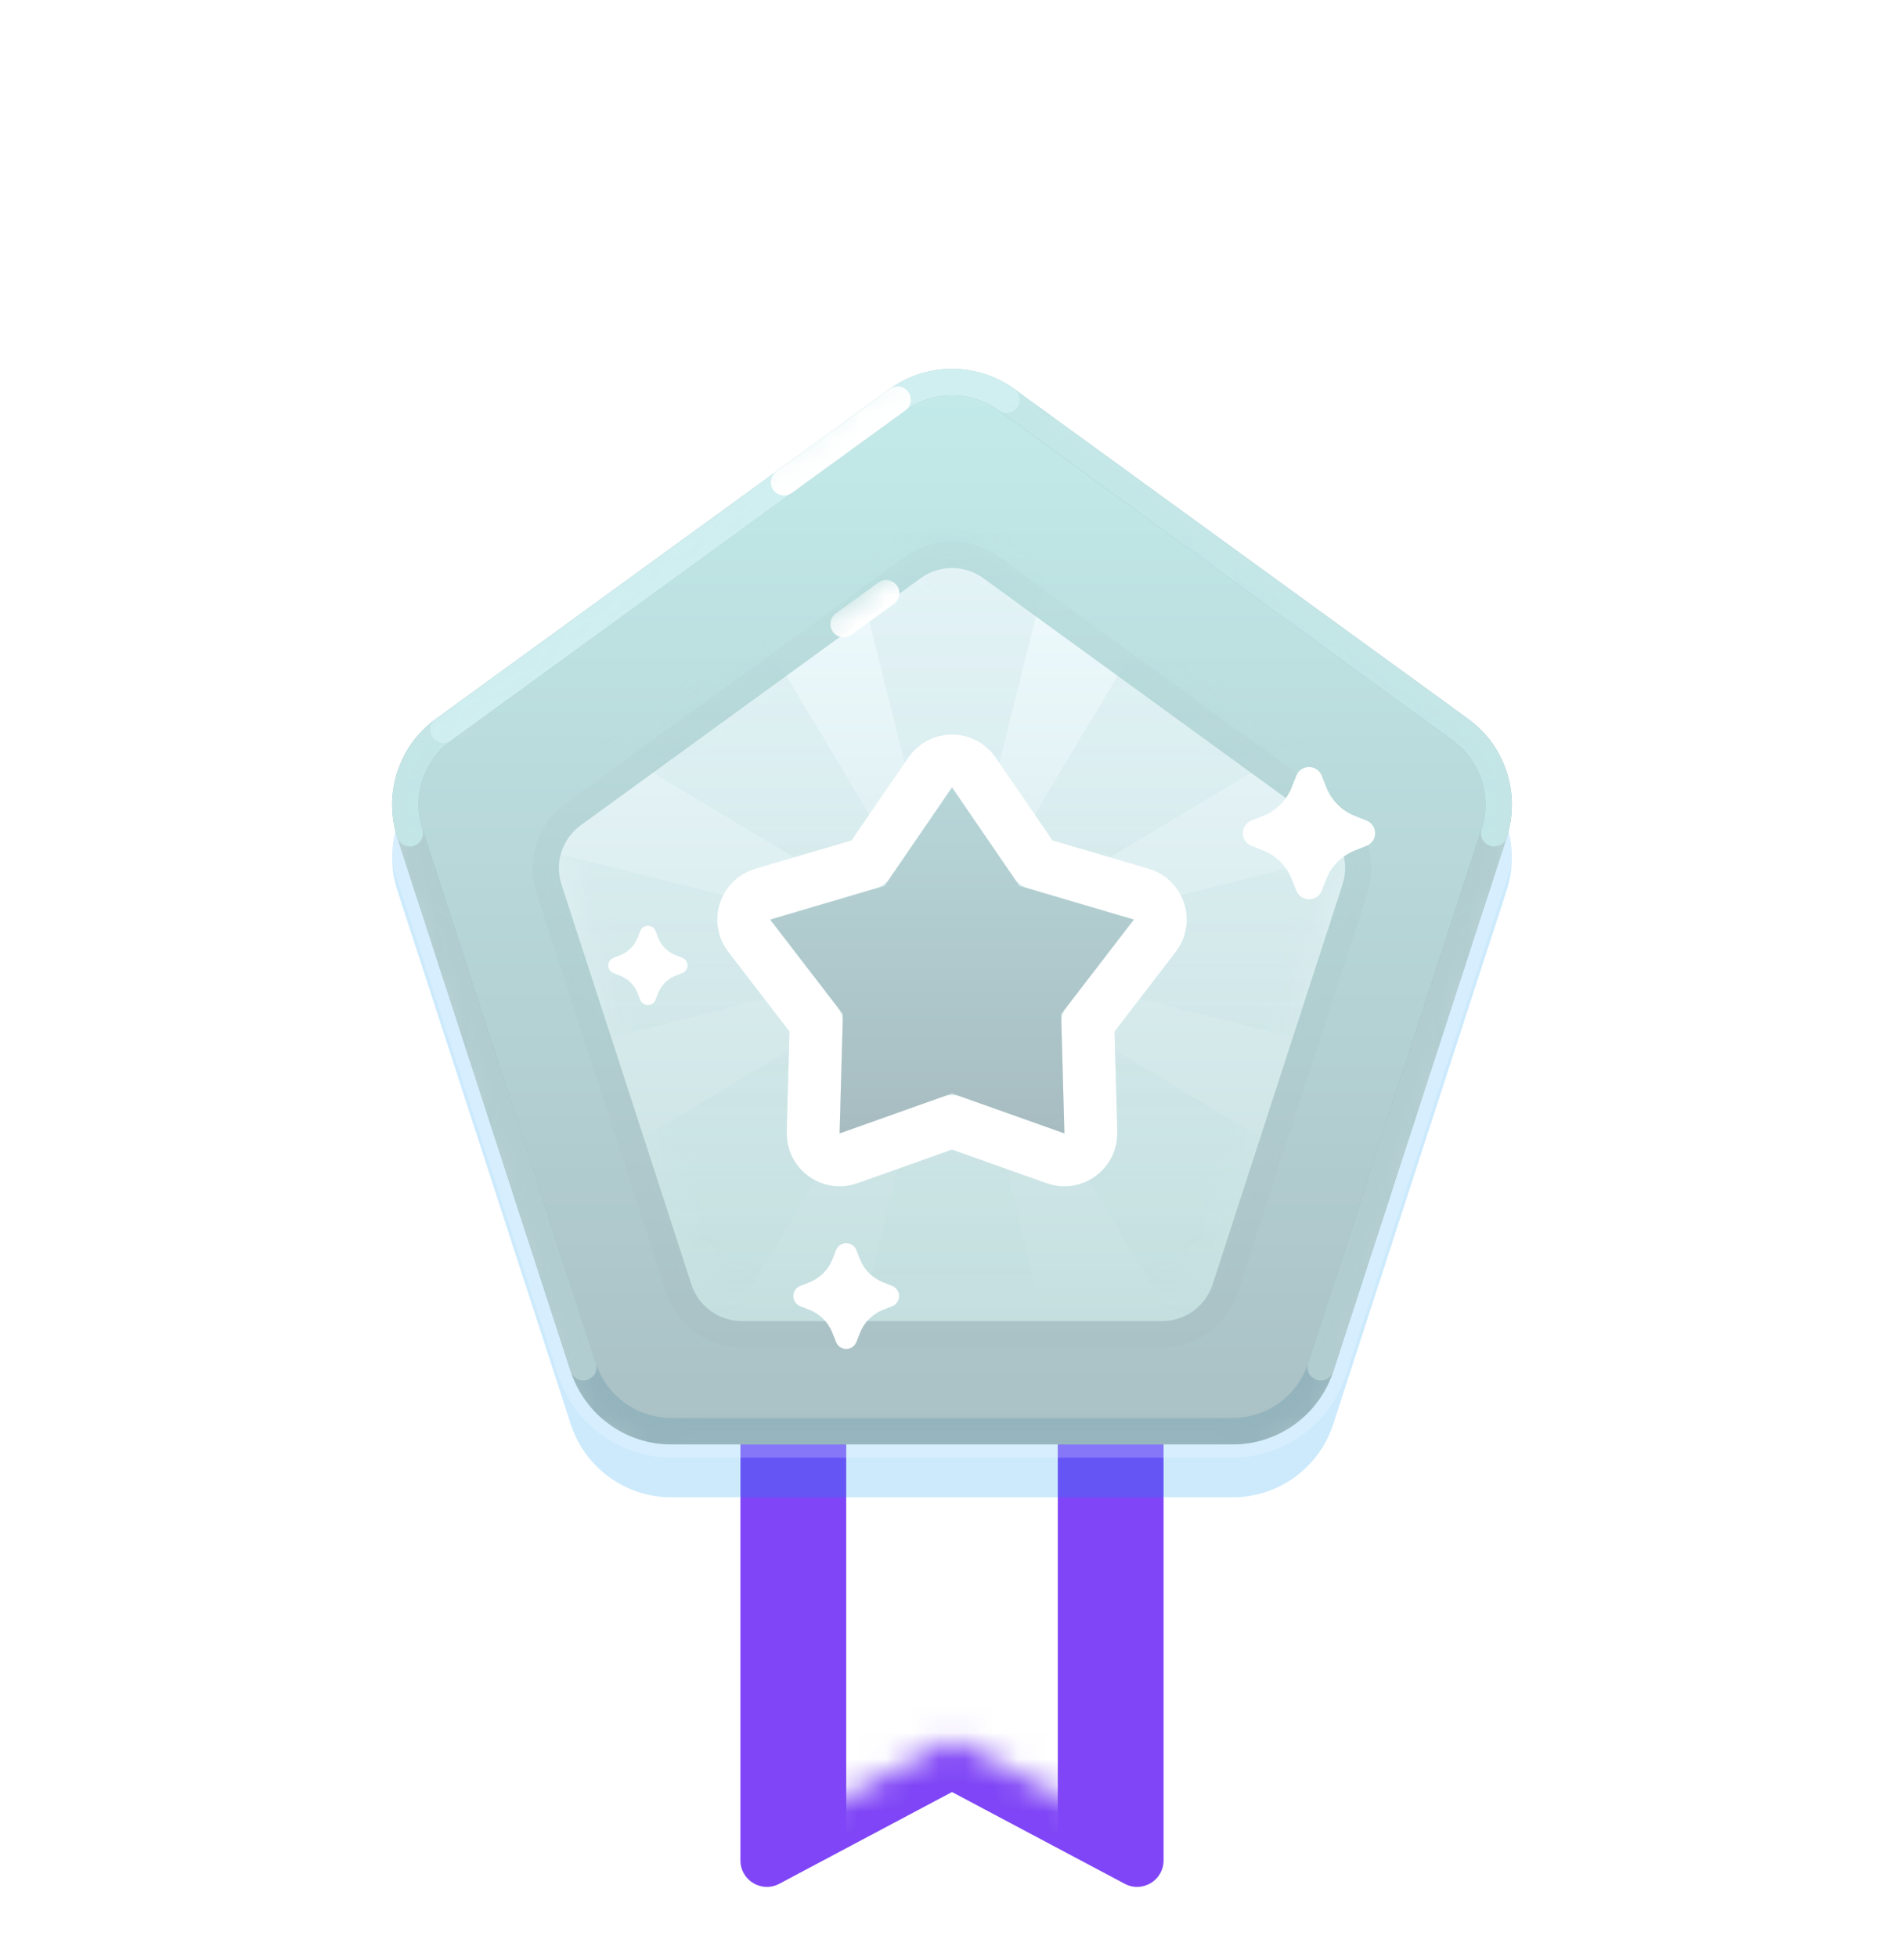 <svg width="72" height="74" viewBox="0 0 72 74" fill="none" xmlns="http://www.w3.org/2000/svg">
<g filter="url(#filter0_d_165_5306)">
<path fill-rule="evenodd" clip-rule="evenodd" d="M28 36H44V68.336C44 69.091 43.197 69.573 42.531 69.219L36 65.75L29.469 69.219C28.803 69.573 28 69.091 28 68.336V36Z" fill="#7F45F6"/>
</g>
<mask id="mask0_165_5306" style="mask-type:luminance" maskUnits="userSpaceOnUse" x="28" y="36" width="16" height="34">
<path fill-rule="evenodd" clip-rule="evenodd" d="M28 36H44V68.336C44 69.091 43.197 69.573 42.531 69.219L36 65.75L29.469 69.219C28.803 69.573 28 69.091 28 68.336V36Z" fill="white"/>
</mask>
<g mask="url(#mask0_165_5306)">
<path fill-rule="evenodd" clip-rule="evenodd" d="M32 52H40V70H32V52Z" fill="white"/>
</g>
<path style="mix-blend-mode:multiply" opacity="0.2" fill-rule="evenodd" clip-rule="evenodd" d="M33.649 16.708C35.051 15.69 36.949 15.69 38.351 16.708L55.523 29.184C56.925 30.203 57.512 32.008 56.976 33.657L50.417 53.843C49.882 55.492 48.346 56.608 46.613 56.608H25.387C23.654 56.608 22.118 55.492 21.583 53.843L15.024 33.657C14.488 32.008 15.075 30.203 16.477 29.184L33.649 16.708Z" fill="#0298F3"/>
<path fill-rule="evenodd" clip-rule="evenodd" d="M33.649 14.708C35.051 13.69 36.949 13.69 38.351 14.708L55.523 27.184C56.925 28.203 57.512 30.009 56.976 31.657L50.417 51.843C49.882 53.492 48.346 54.607 46.613 54.607H25.387C23.654 54.607 22.118 53.492 21.583 51.843L15.024 31.657C14.488 30.008 15.075 28.203 16.477 27.184L33.649 14.708Z" fill="url(#paint0_linear_165_5306)" stroke="#FEFFFF" stroke-opacity="0.2"/>
<mask id="mask1_165_5306" style="mask-type:luminance" maskUnits="userSpaceOnUse" x="14" y="13" width="44" height="43">
<path fill-rule="evenodd" clip-rule="evenodd" d="M33.649 14.708C35.051 13.69 36.949 13.69 38.351 14.708L55.523 27.184C56.925 28.203 57.512 30.009 56.976 31.657L50.417 51.843C49.882 53.492 48.346 54.607 46.613 54.607H25.387C23.654 54.607 22.118 53.492 21.583 51.843L15.024 31.657C14.488 30.008 15.075 28.203 16.477 27.184L33.649 14.708Z" fill="white" stroke="white"/>
</mask>
<g mask="url(#mask1_165_5306)">
<path d="M38.057 15.113C36.83 14.222 35.169 14.222 33.943 15.113L16.771 27.589C15.544 28.48 15.031 30.06 15.499 31.502L22.058 51.689C22.527 53.131 23.871 54.108 25.387 54.108H46.613C48.129 54.108 49.473 53.131 49.941 51.689L56.501 31.502C56.969 30.06 56.456 28.48 55.229 27.589L38.057 15.113Z" stroke="#94B4BD" stroke-linecap="round"/>
<path d="M49.941 51.689L56.501 31.502" stroke="#B1CDD0" stroke-linecap="round"/>
<path d="M15.499 31.502L22.059 51.689" stroke="#B1CDD0" stroke-linecap="round"/>
<path d="M56.501 31.502C56.969 30.06 56.456 28.48 55.229 27.589L38.057 15.113C36.83 14.222 35.169 14.222 33.943 15.113L16.771 27.589C15.544 28.48 15.031 30.06 15.499 31.502" stroke="#C3E6E7" stroke-linecap="round"/>
<path opacity="0.4" d="M38.057 15.113C36.831 14.222 35.17 14.222 33.943 15.113L16.771 27.589" stroke="#E5FEFF" stroke-linecap="round"/>
<path d="M33.943 15.113L29.65 18.232" stroke="white" stroke-linecap="round"/>
</g>
<g filter="url(#filter1_d_165_5306)">
<path fill-rule="evenodd" clip-rule="evenodd" d="M34.824 20.854C35.525 20.345 36.475 20.345 37.176 20.854L50.041 30.202C50.742 30.711 51.036 31.614 50.768 32.438L45.854 47.562C45.586 48.386 44.818 48.944 43.952 48.944H28.049C27.182 48.944 26.414 48.386 26.146 47.562L21.232 32.438C20.964 31.614 21.258 30.711 21.959 30.202L34.824 20.854Z" fill="url(#paint1_linear_165_5306)"/>
<path d="M50.335 29.797L37.469 20.45C36.593 19.813 35.407 19.813 34.531 20.45L21.665 29.797C20.789 30.434 20.422 31.562 20.757 32.592L25.671 47.717C26.006 48.747 26.965 49.444 28.049 49.444H43.952C45.035 49.444 45.994 48.747 46.329 47.717L51.243 32.592C51.578 31.562 51.211 30.434 50.335 29.797Z" stroke="#94A0A4" stroke-opacity="0.06"/>
</g>
<mask id="mask2_165_5306" style="mask-type:luminance" maskUnits="userSpaceOnUse" x="21" y="20" width="30" height="29">
<path fill-rule="evenodd" clip-rule="evenodd" d="M34.824 20.854C35.525 20.345 36.475 20.345 37.176 20.854L50.041 30.202C50.742 30.711 51.036 31.614 50.768 32.438L45.854 47.562C45.586 48.386 44.818 48.944 43.952 48.944H28.049C27.182 48.944 26.414 48.386 26.146 47.562L21.232 32.438C20.964 31.614 21.258 30.711 21.959 30.202L34.824 20.854Z" fill="white"/>
</mask>
<g mask="url(#mask2_165_5306)">
<g style="mix-blend-mode:multiply" opacity="0.2">
<path fill-rule="evenodd" clip-rule="evenodd" d="M36 36L20 40V32L36 36ZM36 36L40 20H32L36 36ZM36 36L52 32V40L36 36ZM36 36L44.485 21.858L50.142 27.515L36 36ZM36 36L44.485 50.142L50.142 44.485L36 36ZM36 36L32 52H40L36 36ZM36 36L27.515 50.142L21.858 44.485L36 36Z" fill="url(#paint2_linear_165_5306)"/>
<path d="M27.515 21.858L21.858 27.515L36 36L27.515 21.858Z" fill="url(#paint3_linear_165_5306)"/>
</g>
<path d="M33.51 22.427C32.816 22.931 32.28 23.321 31.902 23.595" stroke="white" stroke-linecap="round"/>
</g>
<g filter="url(#filter2_d_165_5306)">
<path d="M33.45 32.49L36 28.769L38.55 32.49L42.877 33.766L40.127 37.341L40.251 41.85L36 40.339L31.75 41.85L31.874 37.341L29.123 33.766L33.45 32.49Z" fill="white"/>
<path d="M36.825 28.204C36.639 27.932 36.33 27.769 36 27.769C35.67 27.769 35.362 27.932 35.175 28.204L32.826 31.631L28.84 32.806C28.524 32.9 28.274 33.143 28.172 33.457C28.07 33.77 28.129 34.114 28.331 34.375L30.864 37.669L30.75 41.823C30.741 42.152 30.895 42.465 31.162 42.659C31.429 42.853 31.774 42.903 32.085 42.792L36 41.4L39.916 42.792C40.226 42.903 40.572 42.853 40.838 42.659C41.105 42.465 41.259 42.152 41.25 41.823L41.136 37.669L43.67 34.375C43.871 34.114 43.93 33.77 43.828 33.457C43.727 33.143 43.477 32.9 43.16 32.806L39.174 31.631L36.825 28.204Z" stroke="white" stroke-width="2" stroke-linejoin="round"/>
</g>
<g filter="url(#filter3_i_165_5306)">
<path d="M33.45 32.49L36 28.769L38.55 32.49L42.877 33.766L40.127 37.341L40.251 41.85L36 40.339L31.75 41.85L31.874 37.341L29.123 33.766L33.45 32.49Z" fill="url(#paint4_linear_165_5306)"/>
</g>
<g filter="url(#filter4_d_165_5306)">
<path fill-rule="evenodd" clip-rule="evenodd" d="M30.607 49.52L30.261 49.383C30.049 49.3 29.945 49.06 30.029 48.849C30.071 48.743 30.155 48.658 30.261 48.617L30.607 48.48C31.006 48.323 31.323 48.007 31.48 47.607L31.617 47.261C31.7 47.049 31.939 46.945 32.151 47.029C32.257 47.071 32.342 47.155 32.383 47.261L32.52 47.607C32.677 48.007 32.993 48.323 33.393 48.48L33.739 48.617C33.951 48.7 34.055 48.94 33.971 49.151C33.929 49.257 33.845 49.342 33.739 49.383L33.393 49.52C32.993 49.677 32.677 49.993 32.52 50.393L32.383 50.739C32.3 50.951 32.06 51.055 31.849 50.971C31.743 50.929 31.659 50.845 31.617 50.739L31.48 50.393C31.323 49.993 31.006 49.677 30.607 49.52Z" fill="white"/>
</g>
<g filter="url(#filter5_d_165_5306)">
<path fill-rule="evenodd" clip-rule="evenodd" d="M47.759 32.15L47.326 31.979C47.062 31.875 46.932 31.576 47.036 31.311C47.088 31.178 47.194 31.073 47.326 31.021L47.759 30.85C48.258 30.653 48.653 30.258 48.85 29.759L49.021 29.326C49.125 29.062 49.424 28.932 49.689 29.036C49.822 29.088 49.927 29.194 49.979 29.326L50.15 29.759C50.347 30.258 50.742 30.653 51.241 30.85L51.674 31.021C51.938 31.125 52.068 31.424 51.964 31.689C51.912 31.822 51.806 31.927 51.674 31.979L51.241 32.15C50.742 32.347 50.347 32.742 50.15 33.241L49.979 33.674C49.875 33.938 49.576 34.068 49.311 33.964C49.178 33.912 49.073 33.806 49.021 33.674L48.85 33.241C48.653 32.742 48.258 32.347 47.759 32.15Z" fill="white"/>
</g>
<g filter="url(#filter6_d_165_5306)">
<path fill-rule="evenodd" clip-rule="evenodd" d="M23.456 36.89L23.196 36.788C23.037 36.725 22.959 36.545 23.022 36.387C23.053 36.307 23.116 36.244 23.196 36.212L23.456 36.11C23.755 35.992 23.992 35.755 24.11 35.456L24.212 35.196C24.275 35.037 24.455 34.959 24.613 35.022C24.693 35.053 24.756 35.116 24.788 35.196L24.89 35.456C25.008 35.755 25.245 35.992 25.544 36.11L25.804 36.212C25.963 36.275 26.041 36.455 25.978 36.613C25.947 36.693 25.884 36.756 25.804 36.788L25.544 36.89C25.245 37.008 25.008 37.245 24.89 37.544L24.788 37.804C24.725 37.963 24.545 38.041 24.387 37.978C24.307 37.947 24.244 37.884 24.212 37.804L24.11 37.544C23.992 37.245 23.755 37.008 23.456 36.89Z" fill="white"/>
</g>
<defs>
<filter id="filter0_d_165_5306" x="26" y="36" width="20" height="37.338" filterUnits="userSpaceOnUse" color-interpolation-filters="sRGB">
<feFlood flood-opacity="0" result="BackgroundImageFix"/>
<feColorMatrix in="SourceAlpha" type="matrix" values="0 0 0 0 0 0 0 0 0 0 0 0 0 0 0 0 0 0 127 0" result="hardAlpha"/>
<feOffset dy="2"/>
<feGaussianBlur stdDeviation="1"/>
<feColorMatrix type="matrix" values="0 0 0 0 0.333 0 0 0 0 0.79 0 0 0 0 0.82 0 0 0 0.2 0"/>
<feBlend mode="darken" in2="BackgroundImageFix" result="effect1_dropShadow_165_5306"/>
<feBlend mode="normal" in="SourceGraphic" in2="effect1_dropShadow_165_5306" result="shape"/>
</filter>
<filter id="filter1_d_165_5306" x="18.134" y="18.472" width="35.732" height="34.472" filterUnits="userSpaceOnUse" color-interpolation-filters="sRGB">
<feFlood flood-opacity="0" result="BackgroundImageFix"/>
<feColorMatrix in="SourceAlpha" type="matrix" values="0 0 0 0 0 0 0 0 0 0 0 0 0 0 0 0 0 0 127 0" result="hardAlpha"/>
<feOffset dy="1"/>
<feGaussianBlur stdDeviation="1"/>
<feColorMatrix type="matrix" values="0 0 0 0 0.02 0 0 0 0 0.443 0 0 0 0 0.643 0 0 0 0.12 0"/>
<feBlend mode="normal" in2="BackgroundImageFix" result="effect1_dropShadow_165_5306"/>
<feBlend mode="normal" in="SourceGraphic" in2="effect1_dropShadow_165_5306" result="shape"/>
</filter>
<filter id="filter2_d_165_5306" x="25.123" y="25.769" width="21.754" height="21.081" filterUnits="userSpaceOnUse" color-interpolation-filters="sRGB">
<feFlood flood-opacity="0" result="BackgroundImageFix"/>
<feColorMatrix in="SourceAlpha" type="matrix" values="0 0 0 0 0 0 0 0 0 0 0 0 0 0 0 0 0 0 127 0" result="hardAlpha"/>
<feOffset dy="1"/>
<feGaussianBlur stdDeviation="1"/>
<feColorMatrix type="matrix" values="0 0 0 0 0.596 0 0 0 0 0.745 0 0 0 0 0.78 0 0 0 0.5 0"/>
<feBlend mode="normal" in2="BackgroundImageFix" result="effect1_dropShadow_165_5306"/>
<feBlend mode="normal" in="SourceGraphic" in2="effect1_dropShadow_165_5306" result="shape"/>
</filter>
<filter id="filter3_i_165_5306" x="29.123" y="28.769" width="13.754" height="14.081" filterUnits="userSpaceOnUse" color-interpolation-filters="sRGB">
<feFlood flood-opacity="0" result="BackgroundImageFix"/>
<feBlend mode="normal" in="SourceGraphic" in2="BackgroundImageFix" result="shape"/>
<feColorMatrix in="SourceAlpha" type="matrix" values="0 0 0 0 0 0 0 0 0 0 0 0 0 0 0 0 0 0 127 0" result="hardAlpha"/>
<feOffset dy="1"/>
<feGaussianBlur stdDeviation="0.5"/>
<feComposite in2="hardAlpha" operator="arithmetic" k2="-1" k3="1"/>
<feColorMatrix type="matrix" values="0 0 0 0 0.508 0 0 0 0 0.694 0 0 0 0 0.728 0 0 0 0.4 0"/>
<feBlend mode="normal" in2="shape" result="effect1_innerShadow_165_5306"/>
</filter>
<filter id="filter4_d_165_5306" x="28" y="45" width="8" height="8" filterUnits="userSpaceOnUse" color-interpolation-filters="sRGB">
<feFlood flood-opacity="0" result="BackgroundImageFix"/>
<feColorMatrix in="SourceAlpha" type="matrix" values="0 0 0 0 0 0 0 0 0 0 0 0 0 0 0 0 0 0 127 0" result="hardAlpha"/>
<feOffset/>
<feGaussianBlur stdDeviation="1"/>
<feColorMatrix type="matrix" values="0 0 0 0 0.706 0 0 0 0 0.824 0 0 0 0 0.831 0 0 0 1 0"/>
<feBlend mode="normal" in2="BackgroundImageFix" result="effect1_dropShadow_165_5306"/>
<feBlend mode="normal" in="SourceGraphic" in2="effect1_dropShadow_165_5306" result="shape"/>
</filter>
<filter id="filter5_d_165_5306" x="45" y="27" width="9" height="9" filterUnits="userSpaceOnUse" color-interpolation-filters="sRGB">
<feFlood flood-opacity="0" result="BackgroundImageFix"/>
<feColorMatrix in="SourceAlpha" type="matrix" values="0 0 0 0 0 0 0 0 0 0 0 0 0 0 0 0 0 0 127 0" result="hardAlpha"/>
<feOffset/>
<feGaussianBlur stdDeviation="1"/>
<feColorMatrix type="matrix" values="0 0 0 0 0.706 0 0 0 0 0.824 0 0 0 0 0.831 0 0 0 1 0"/>
<feBlend mode="normal" in2="BackgroundImageFix" result="effect1_dropShadow_165_5306"/>
<feBlend mode="normal" in="SourceGraphic" in2="effect1_dropShadow_165_5306" result="shape"/>
</filter>
<filter id="filter6_d_165_5306" x="21" y="33" width="7" height="7" filterUnits="userSpaceOnUse" color-interpolation-filters="sRGB">
<feFlood flood-opacity="0" result="BackgroundImageFix"/>
<feColorMatrix in="SourceAlpha" type="matrix" values="0 0 0 0 0 0 0 0 0 0 0 0 0 0 0 0 0 0 127 0" result="hardAlpha"/>
<feOffset/>
<feGaussianBlur stdDeviation="1"/>
<feColorMatrix type="matrix" values="0 0 0 0 0.706 0 0 0 0 0.824 0 0 0 0 0.831 0 0 0 1 0"/>
<feBlend mode="normal" in2="BackgroundImageFix" result="effect1_dropShadow_165_5306"/>
<feBlend mode="normal" in="SourceGraphic" in2="effect1_dropShadow_165_5306" result="shape"/>
</filter>
<linearGradient id="paint0_linear_165_5306" x1="13" y1="13" x2="13" y2="59" gradientUnits="userSpaceOnUse">
<stop stop-color="#C4ECEB"/>
<stop offset="1" stop-color="#A7BCC1"/>
</linearGradient>
<linearGradient id="paint1_linear_165_5306" x1="20" y1="20" x2="20" y2="52" gradientUnits="userSpaceOnUse">
<stop stop-color="#F0FBFE"/>
<stop offset="1" stop-color="#C0DCDC"/>
</linearGradient>
<linearGradient id="paint2_linear_165_5306" x1="21.48" y1="20" x2="21.48" y2="49.041" gradientUnits="userSpaceOnUse">
<stop stop-color="#AFD4D6"/>
<stop offset="1" stop-color="#B9D9DB" stop-opacity="0.57"/>
</linearGradient>
<linearGradient id="paint3_linear_165_5306" x1="21.48" y1="20" x2="21.48" y2="49.041" gradientUnits="userSpaceOnUse">
<stop stop-color="#AFD4D6"/>
<stop offset="1" stop-color="#B9D9DB" stop-opacity="0.57"/>
</linearGradient>
<linearGradient id="paint4_linear_165_5306" x1="29.123" y1="28.769" x2="29.123" y2="41.85" gradientUnits="userSpaceOnUse">
<stop stop-color="#B7D6D8"/>
<stop offset="1" stop-color="#A7BCC1"/>
</linearGradient>
</defs>
</svg>
